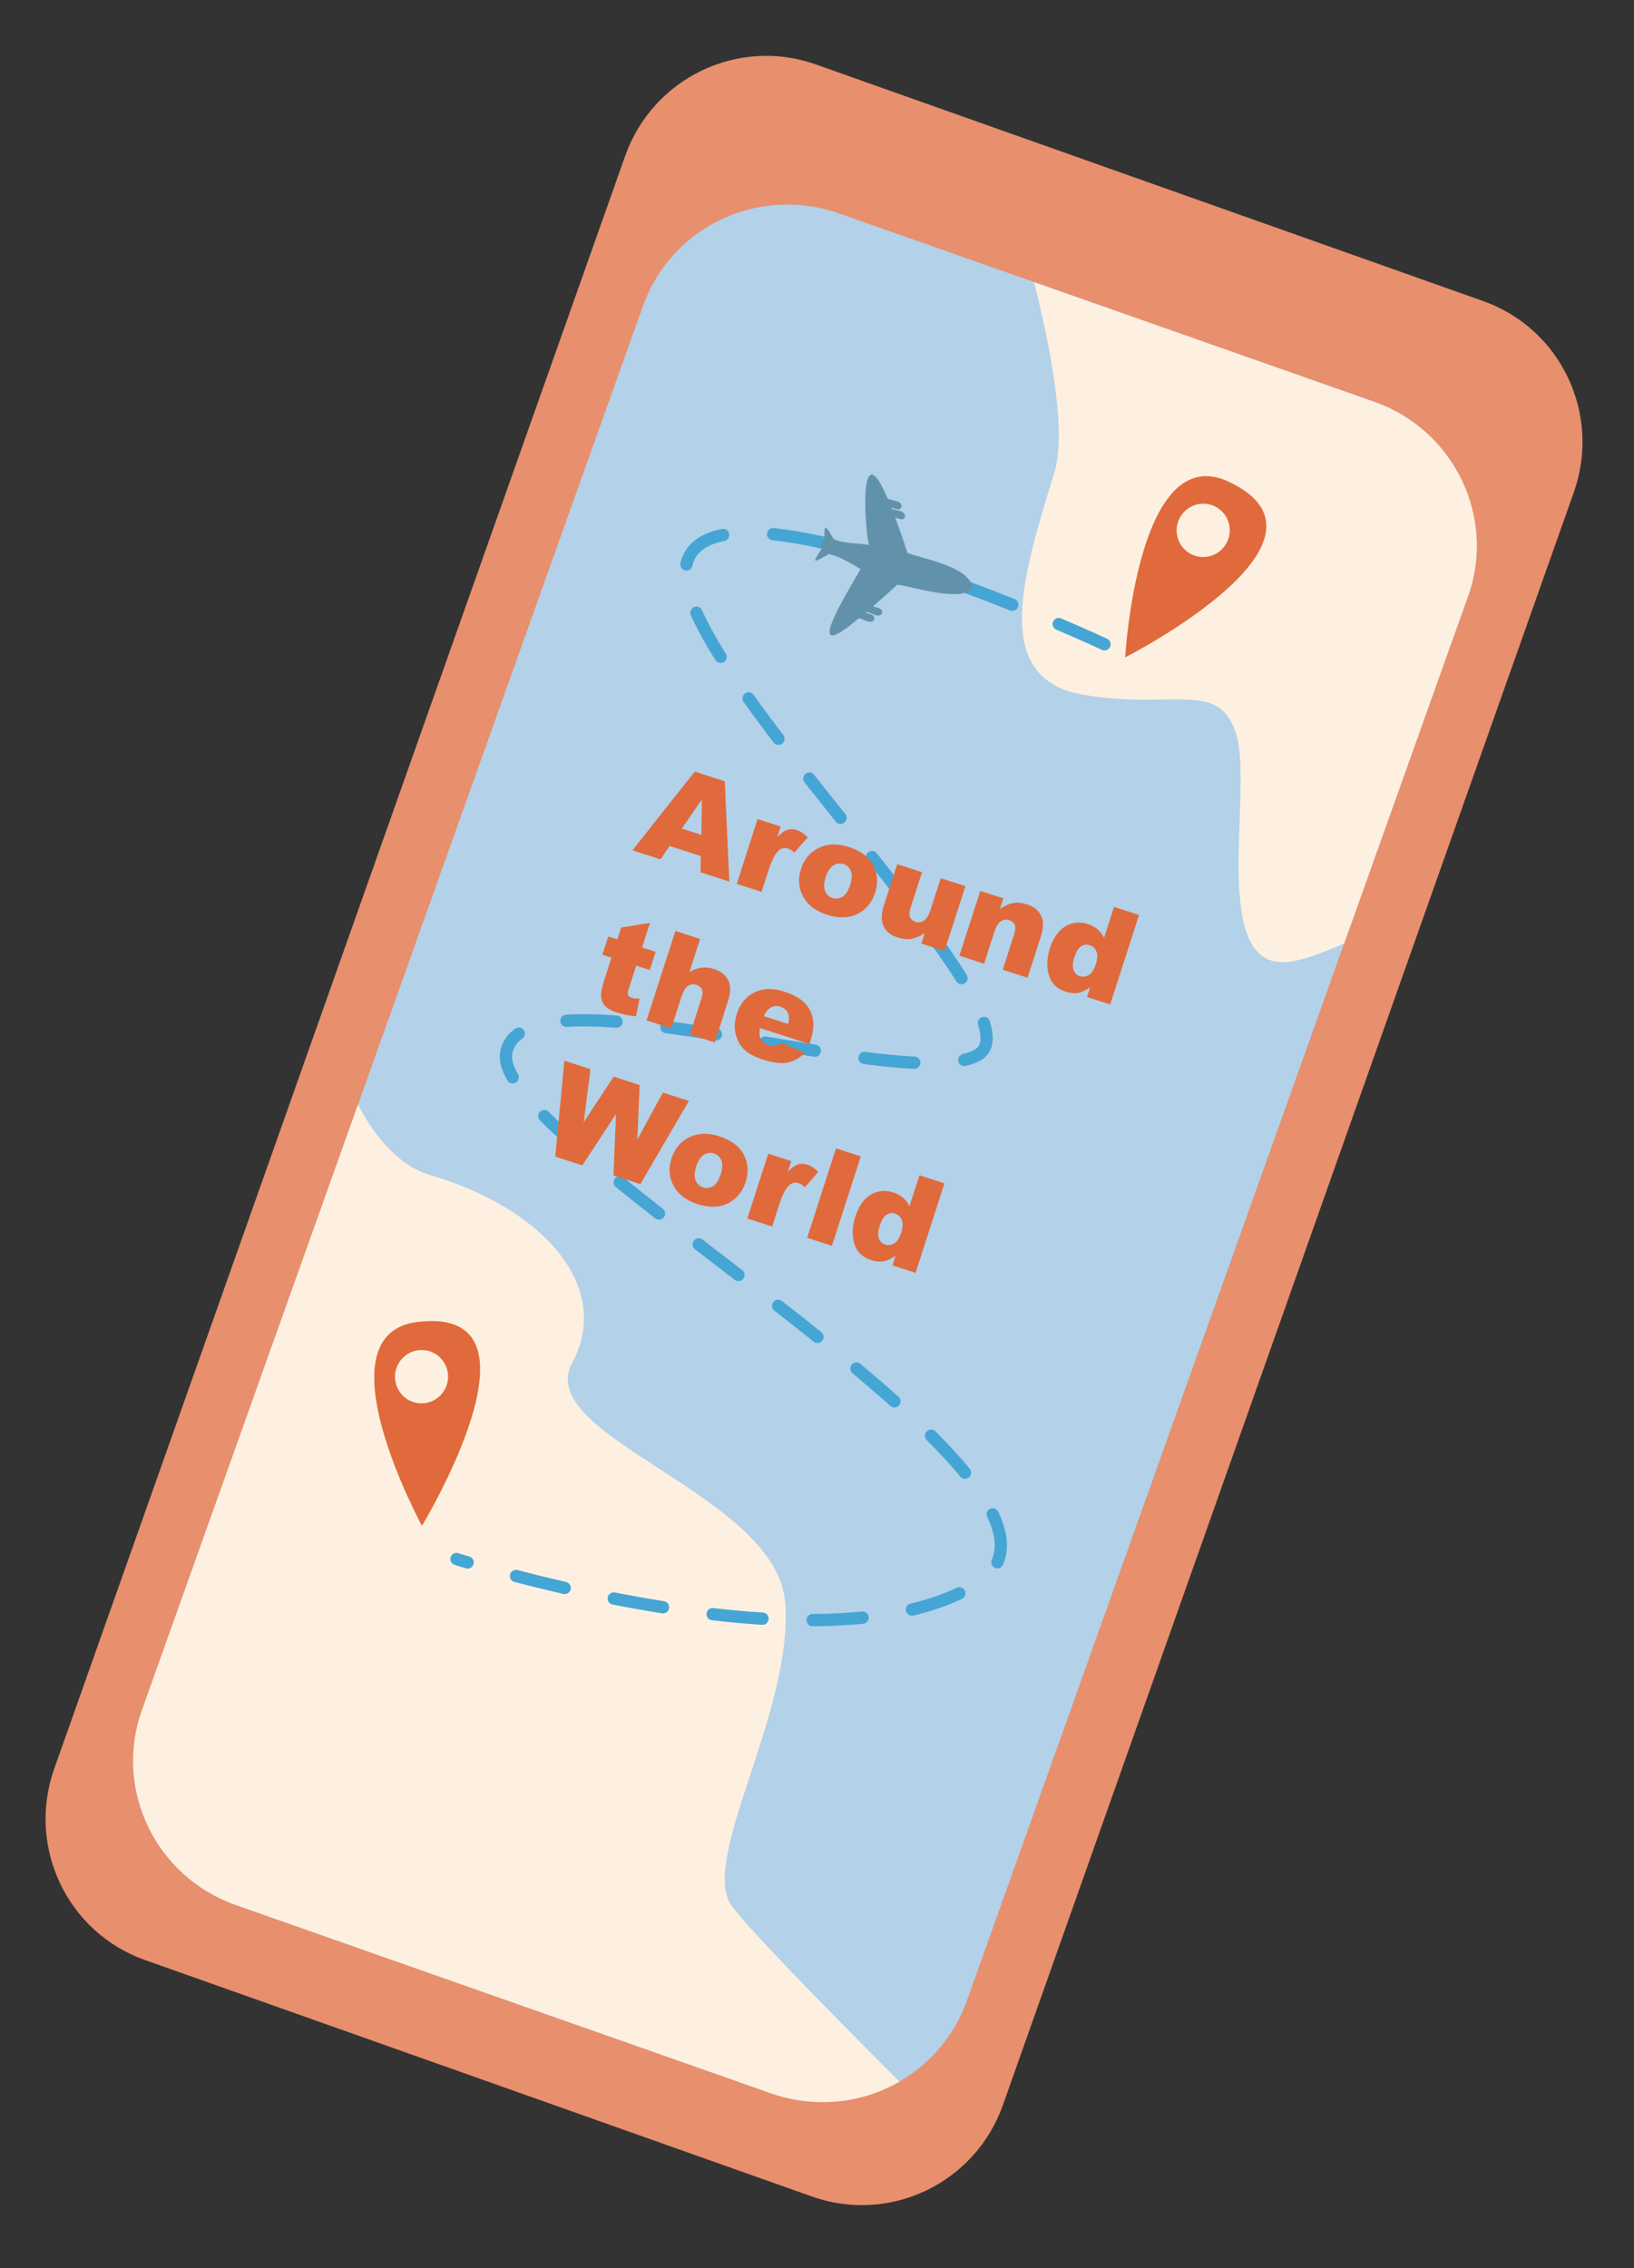 <svg width="178" height="247" viewBox="0 0 178 247" fill="none" xmlns="http://www.w3.org/2000/svg">
<rect x="0" y="0" width="178" height="247" fill="#333333" stroke="none"/>
<g clip-path="url(#clip0_81_4551)">
<path d="M88.478 239.218L15.768 213.443C7.313 210.444 2.898 201.118 5.91 192.613L68.101 16.983C71.114 8.478 80.414 4.016 88.869 7.015L161.579 32.791C170.039 35.791 174.456 45.112 171.443 53.617L109.252 229.247C106.239 237.752 96.944 242.216 88.484 239.215L88.478 239.218Z" fill="#E88F6D"/>
<path d="M86.645 228.662C85.736 228.501 84.832 228.261 83.95 227.953L25.679 207.456C16.965 204.391 12.377 194.884 15.453 186.259L70.039 33.325C72.782 25.645 80.64 21.11 88.73 22.541C89.639 22.703 90.544 22.938 91.421 23.25L149.691 43.746C158.405 46.812 162.992 56.323 159.913 64.942L105.33 217.882C102.587 225.563 94.729 230.097 86.639 228.666L86.645 228.662Z" fill="#B3D1E8"/>
<path d="M79.693 207.523C81.213 209.711 89.29 217.997 97.984 226.703C94.664 228.61 90.683 229.378 86.639 228.666C85.744 228.509 84.829 228.271 83.95 227.953L25.684 207.458C16.968 204.397 12.381 194.886 15.454 186.269L38.999 120.299C40.983 124.07 43.561 126.988 46.892 127.979C59.447 131.673 66.711 140.335 62.334 148.41C57.958 156.485 84.742 162.698 85.549 174.639C86.355 186.579 76.181 202.481 79.687 207.527L79.693 207.523Z" fill="#FDF0E0"/>
<path d="M159.918 64.944L146.431 102.737C144.055 103.791 142.034 104.509 140.586 104.726C131.538 106.077 136.529 86.309 134.704 80.086C132.878 73.863 127.844 77.4 117.885 75.634C107.924 73.874 111.383 62.686 114.847 51.5C116.093 47.487 114.839 39.434 112.647 30.729L149.693 43.757C158.408 46.818 162.995 56.329 159.922 64.945L159.918 64.944Z" fill="#FDF0E0"/>
<path d="M45.515 143.958C34.577 145.25 45.964 166.161 45.964 166.161C45.964 166.161 60.515 142.184 45.515 143.958ZM45.409 152.787C43.838 152.508 42.793 151.003 43.072 149.422C43.355 147.844 44.857 146.79 46.429 147.065C48.001 147.345 49.045 148.85 48.767 150.43C48.484 152.009 46.982 153.062 45.409 152.787Z" fill="#E06A3C"/>
<path d="M133.87 52.467C123.917 47.764 122.569 71.591 122.569 71.591C122.569 71.591 147.51 58.915 133.87 52.467ZM129.134 59.921C127.948 58.848 127.852 57.014 128.924 55.82C129.995 54.625 131.822 54.523 133.008 55.596C134.194 56.668 134.29 58.502 133.219 59.697C132.147 60.891 130.32 60.993 129.134 59.921Z" fill="#E06A3C"/>
<path d="M49.52 170.413C49.17 170.302 48.979 169.925 49.089 169.578C49.199 169.231 49.571 169.032 49.921 169.142L51.138 169.516L51.147 169.519C51.492 169.628 51.686 169.996 51.58 170.349C51.469 170.701 51.101 170.901 50.749 170.795L49.519 170.417L49.52 170.413ZM56.008 172.268C55.671 172.162 55.477 171.81 55.567 171.461C55.66 171.103 56.027 170.893 56.382 170.985C58.122 171.443 59.904 171.879 61.665 172.284C62.039 172.382 62.246 172.724 62.163 173.084C62.079 173.445 61.723 173.669 61.365 173.586C59.585 173.176 57.794 172.736 56.041 172.274C56.032 172.271 56.018 172.266 56.009 172.264L56.008 172.268ZM66.651 174.716C66.333 174.616 66.136 174.288 66.203 173.952C66.277 173.588 66.625 173.357 66.984 173.424C68.791 173.779 70.594 174.101 72.335 174.379C72.689 174.43 72.945 174.777 72.883 175.145C72.824 175.508 72.485 175.758 72.124 175.699C70.369 175.417 68.551 175.095 66.725 174.735C66.703 174.728 66.68 174.72 66.653 174.712L66.651 174.716ZM77.428 176.423C77.129 176.328 76.931 176.035 76.969 175.71C77.014 175.343 77.343 175.08 77.708 175.125C79.55 175.339 81.367 175.505 83.107 175.612C83.476 175.633 83.75 175.95 83.729 176.32C83.702 176.689 83.39 176.967 83.021 176.946C81.257 176.837 79.415 176.668 77.55 176.451C77.506 176.447 77.465 176.434 77.428 176.423ZM88.319 177.075C88.051 176.99 87.855 176.738 87.854 176.441C87.85 176.073 88.15 175.771 88.515 175.77C90.413 175.761 92.226 175.67 93.903 175.501C94.269 175.465 94.595 175.734 94.629 176.101C94.663 176.469 94.395 176.796 94.029 176.831C92.31 177.003 90.452 177.095 88.52 177.103C88.449 177.106 88.382 177.095 88.319 177.075ZM99.153 175.926C98.939 175.858 98.76 175.681 98.705 175.443C98.623 175.085 98.842 174.722 99.199 174.639C101.052 174.199 102.745 173.617 104.225 172.918C104.559 172.763 104.954 172.903 105.109 173.238C105.263 173.573 105.122 173.97 104.788 174.126C103.226 174.864 101.449 175.474 99.504 175.936C99.385 175.964 99.262 175.96 99.153 175.926ZM108.45 170.775C108.422 170.766 108.4 170.759 108.374 170.746C108.041 170.596 107.891 170.201 108.043 169.862C108.098 169.734 108.149 169.605 108.192 169.467C108.558 168.307 108.337 166.87 107.54 165.197C107.38 164.865 107.52 164.468 107.851 164.306C108.182 164.144 108.578 164.284 108.737 164.62C109.683 166.612 109.926 168.376 109.454 169.871C109.397 170.053 109.329 170.238 109.248 170.414C109.11 170.727 108.757 170.877 108.444 170.778L108.45 170.775ZM104.922 161.01C104.804 160.973 104.696 160.904 104.608 160.801C103.604 159.58 102.377 158.243 100.953 156.829C100.69 156.57 100.688 156.148 100.951 155.884C101.209 155.623 101.629 155.621 101.892 155.879C103.346 157.323 104.608 158.695 105.637 159.949C105.872 160.235 105.83 160.653 105.545 160.89C105.363 161.039 105.13 161.081 104.921 161.015L104.922 161.01ZM97.236 153.245C97.149 153.218 97.069 153.172 96.994 153.108C95.745 151.996 94.358 150.8 92.867 149.555C92.585 149.321 92.548 148.902 92.783 148.615C93.017 148.332 93.441 148.29 93.72 148.529C95.22 149.78 96.623 150.987 97.878 152.111C98.152 152.353 98.177 152.778 97.931 153.052C97.752 153.257 97.475 153.325 97.234 153.249L97.236 153.245ZM88.854 146.225C88.777 146.2 88.704 146.162 88.64 146.112C87.231 144.984 85.798 143.854 84.353 142.73C84.065 142.503 84.012 142.085 84.239 141.795C84.465 141.504 84.882 141.45 85.171 141.677C86.618 142.807 88.056 143.938 89.468 145.072C89.755 145.303 89.803 145.72 89.572 146.009C89.397 146.23 89.107 146.31 88.853 146.229L88.854 146.225ZM80.243 139.489C80.17 139.466 80.102 139.429 80.036 139.384L75.705 136.048C75.415 135.826 75.358 135.406 75.586 135.111C75.813 134.821 76.231 134.762 76.519 134.988L80.85 138.324C81.14 138.546 81.197 138.966 80.969 139.261C80.792 139.491 80.501 139.575 80.241 139.494L80.243 139.489ZM71.591 132.801C71.519 132.778 71.446 132.74 71.382 132.689C69.894 131.527 68.458 130.391 67.089 129.28C66.802 129.049 66.76 128.629 66.991 128.34C67.222 128.051 67.641 128.007 67.928 128.239C69.289 129.341 70.72 130.476 72.2 131.631C72.489 131.858 72.542 132.277 72.315 132.567C72.139 132.793 71.847 132.877 71.588 132.795L71.591 132.801ZM63.109 125.895C63.027 125.869 62.947 125.823 62.875 125.766C61.266 124.369 59.944 123.143 58.825 122.016C58.567 121.754 58.566 121.331 58.827 121.072C59.089 120.813 59.51 120.81 59.767 121.072C60.859 122.175 62.158 123.379 63.744 124.754C64.023 124.992 64.049 125.418 63.812 125.694C63.631 125.904 63.355 125.972 63.109 125.895ZM55.646 117.959C55.492 117.91 55.359 117.808 55.272 117.655C54.584 116.463 54.329 115.448 54.488 114.564C54.519 114.387 54.561 114.22 54.613 114.056C54.87 113.242 55.376 112.558 56.125 112.02C56.423 111.803 56.841 111.874 57.052 112.172C57.267 112.471 57.196 112.886 56.898 113.103C56.386 113.474 56.052 113.917 55.882 114.456C55.847 114.565 55.821 114.678 55.799 114.796C55.699 115.353 55.911 116.088 56.428 116.985C56.612 117.304 56.504 117.712 56.185 117.898C56.015 117.995 55.825 118.01 55.652 117.956L55.646 117.959ZM61.5 111.807C61.246 111.727 61.054 111.495 61.039 111.209C61.016 110.84 61.294 110.526 61.662 110.502C63.228 110.403 65.041 110.437 67.21 110.598C67.578 110.619 67.85 110.946 67.819 111.313C67.793 111.682 67.471 111.957 67.105 111.927C65.001 111.771 63.241 111.738 61.737 111.832C61.656 111.836 61.575 111.825 61.497 111.801L61.5 111.807ZM72.386 112.488C72.082 112.392 71.887 112.089 71.929 111.766C71.98 111.4 72.311 111.143 72.675 111.192C74.259 111.4 75.982 111.658 78.096 111.993C78.463 112.048 78.705 112.391 78.644 112.759C78.584 113.122 78.246 113.371 77.88 113.311C75.777 112.974 74.067 112.722 72.494 112.512C72.455 112.509 72.418 112.498 72.382 112.486L72.386 112.488ZM83.176 114.173C82.867 114.076 82.666 113.761 82.721 113.427C82.781 113.064 83.129 112.817 83.489 112.88L83.611 112.904C85.386 113.202 87.152 113.498 88.871 113.769C89.229 113.822 89.48 114.167 89.421 114.53C89.361 114.893 89.022 115.143 88.656 115.083C86.933 114.811 85.167 114.515 83.387 114.215L83.263 114.196C83.232 114.186 83.203 114.182 83.176 114.173ZM93.966 115.854C93.666 115.759 93.466 115.46 93.509 115.132C93.555 114.764 93.891 114.509 94.257 114.554C96.351 114.822 98.112 114.991 99.642 115.067C100.011 115.088 100.293 115.398 100.271 115.768C100.251 116.133 99.941 116.417 99.572 116.401C98.006 116.324 96.21 116.155 94.083 115.88C94.044 115.878 94.003 115.865 93.966 115.854ZM104.843 116.074C104.629 116.007 104.45 115.83 104.395 115.592C104.313 115.234 104.533 114.871 104.889 114.788C105.392 114.665 105.815 114.512 106.154 114.327C106.45 114.165 106.634 113.946 106.729 113.645C106.88 113.165 106.817 112.477 106.548 111.603C106.439 111.252 106.632 110.876 106.987 110.767C107.337 110.656 107.71 110.85 107.818 111.205C108.178 112.363 108.235 113.291 107.997 114.045C107.797 114.68 107.392 115.17 106.788 115.502C106.346 115.745 105.809 115.942 105.193 116.089C105.074 116.117 104.95 116.113 104.841 116.079L104.843 116.074ZM104.537 107.156C104.392 107.11 104.262 107.014 104.176 106.876C103.359 105.568 102.357 104.101 101.121 102.395C100.905 102.096 100.972 101.68 101.266 101.461C101.564 101.244 101.98 101.305 102.195 101.604C103.453 103.337 104.472 104.829 105.304 106.167C105.5 106.48 105.405 106.892 105.094 107.085C104.921 107.191 104.719 107.213 104.542 107.157L104.537 107.156ZM98.165 98.267C98.042 98.228 97.926 98.152 97.841 98.04C96.758 96.643 95.625 95.21 94.462 93.748C94.233 93.46 94.281 93.038 94.567 92.812C94.855 92.581 95.271 92.627 95.5 92.915C96.667 94.379 97.802 95.822 98.89 97.22C99.113 97.511 99.062 97.927 98.774 98.158C98.595 98.297 98.365 98.33 98.165 98.267ZM91.362 89.695C91.239 89.657 91.133 89.583 91.045 89.48C89.905 88.055 88.759 86.618 87.637 85.2C87.408 84.911 87.461 84.491 87.747 84.264C88.035 84.034 88.455 84.081 88.678 84.372C89.798 85.796 90.941 87.227 92.083 88.647C92.312 88.935 92.265 89.352 91.982 89.585C91.802 89.729 91.57 89.766 91.365 89.701L91.362 89.695ZM84.603 81.097C84.476 81.057 84.36 80.98 84.275 80.868C83.045 79.254 81.976 77.812 81.01 76.452C80.795 76.153 80.865 75.738 81.164 75.521C81.462 75.303 81.88 75.375 82.091 75.672C83.047 77.014 84.109 78.449 85.333 80.051C85.556 80.343 85.499 80.762 85.208 80.987C85.029 81.126 84.804 81.156 84.604 81.093L84.603 81.097ZM78.29 72.162C78.144 72.116 78.015 72.02 77.928 71.882C76.788 70.061 75.891 68.421 75.26 67.001C75.11 66.668 75.261 66.268 75.598 66.118C75.932 65.962 76.324 66.116 76.476 66.456C77.082 67.817 77.949 69.407 79.057 71.173C79.253 71.486 79.158 71.898 78.847 72.092C78.674 72.198 78.472 72.22 78.294 72.164L78.29 72.162ZM74.576 62.103C74.257 62.002 74.061 61.674 74.127 61.338C74.155 61.187 74.195 61.043 74.238 60.906C74.295 60.728 74.363 60.559 74.441 60.392C75.139 58.955 76.555 58.015 78.649 57.605C79.007 57.532 79.357 57.768 79.427 58.132C79.499 58.491 79.263 58.844 78.9 58.915C77.216 59.248 76.148 59.921 75.63 60.979C75.577 61.083 75.537 61.195 75.501 61.309C75.47 61.406 75.446 61.498 75.425 61.597C75.356 61.957 75.007 62.194 74.644 62.124C74.621 62.117 74.598 62.11 74.571 62.102L74.576 62.103ZM120.123 70.804C120.096 70.795 120.069 70.787 120.043 70.773C120.025 70.768 118.087 69.86 115.069 68.572C114.731 68.425 114.574 68.034 114.72 67.698C114.868 67.357 115.256 67.204 115.591 67.345C118.63 68.645 120.586 69.558 120.604 69.564C120.935 69.719 121.08 70.116 120.925 70.449C120.783 70.756 120.437 70.903 120.123 70.804ZM84.008 58.803C83.713 58.71 83.516 58.417 83.55 58.101C83.592 57.732 83.915 57.468 84.282 57.508C85.903 57.678 87.736 57.984 89.73 58.428C90.09 58.521 90.312 58.863 90.233 59.225C90.154 59.587 89.798 59.811 89.438 59.733C87.491 59.299 85.707 58.997 84.139 58.834C84.095 58.831 84.048 58.821 84.007 58.808L84.008 58.803ZM110.089 66.503C110.089 66.503 110.057 66.493 110.039 66.487C108.455 65.852 106.746 65.187 104.965 64.525C104.621 64.396 104.446 64.015 104.576 63.669C104.705 63.322 105.094 63.134 105.43 63.275C107.219 63.94 108.938 64.608 110.531 65.246C110.872 65.384 111.035 65.771 110.898 66.11C110.77 66.436 110.407 66.603 110.08 66.5L110.089 66.503ZM94.662 61.079C94.32 60.971 94.121 60.607 94.226 60.258C94.328 59.903 94.697 59.698 95.049 59.804C96.783 60.311 98.538 60.865 100.278 61.449C100.625 61.568 100.811 61.944 100.696 62.294C100.582 62.64 100.207 62.828 99.866 62.721L99.853 62.716C98.135 62.139 96.394 61.59 94.678 61.089L94.665 61.085L94.662 61.079Z" fill="#45A5D5"/>
<path d="M105.947 63.916C105.468 61.71 100.672 60.865 98.863 60.229C98.628 59.501 98.11 57.941 97.52 56.358C97.864 56.457 98.413 56.776 98.585 56.278C98.674 55.567 97.605 55.647 97.152 55.403C97.131 55.357 97.116 55.312 97.095 55.265C97.451 55.357 98.019 55.712 98.206 55.198C98.286 54.47 97.168 54.559 96.7 54.301C93.636 47.075 94.117 56.878 94.653 59.348C93.367 59.098 92.004 59.266 90.808 58.687C90.025 57.38 89.74 56.778 89.812 58.66C89.457 58.88 89.304 59.399 89.502 59.768C88.381 61.499 88.594 61.285 90.311 60.34C91.569 60.616 92.628 61.347 93.742 61.965C92.733 63.882 86.805 73.085 93.548 67.334C94.063 67.381 94.915 68.102 95.24 67.451C95.366 66.893 94.647 66.877 94.29 66.724C94.323 66.7 94.353 66.669 94.385 66.644C94.906 66.688 95.76 67.419 96.091 66.765C96.216 66.196 95.474 66.188 95.109 66.028C96.195 65.09 97.201 64.181 97.752 63.672C99.385 63.865 105.094 65.731 105.949 63.926L105.947 63.916Z" fill="#6292AB"/>
<path d="M76.347 93.229L72.945 92.13L71.956 93.587L68.898 92.602L75.685 84.032L78.951 85.087L79.45 96.006L76.316 94.992L76.347 93.229ZM76.401 90.92L76.461 87.07L74.274 90.233L76.401 90.92Z" fill="#E06A3C"/>
<path d="M82.525 89.204L85.044 90.014L84.669 91.171C85.071 90.751 85.435 90.484 85.754 90.378C86.072 90.273 86.419 90.282 86.801 90.402C87.201 90.528 87.592 90.792 87.986 91.193L86.533 92.85C86.258 92.612 86.028 92.47 85.844 92.406C85.489 92.294 85.171 92.35 84.884 92.581C84.472 92.903 84.088 93.631 83.721 94.761L82.959 97.128L80.256 96.255L82.533 89.196L82.525 89.204Z" fill="#E06A3C"/>
<path d="M87.251 94.648C87.6 93.573 88.243 92.801 89.194 92.338C90.141 91.873 91.231 91.84 92.46 92.237C93.866 92.691 94.798 93.442 95.251 94.495C95.614 95.342 95.643 96.246 95.333 97.213C94.986 98.299 94.338 99.07 93.396 99.536C92.455 99.998 91.352 100.027 90.091 99.619C88.962 99.253 88.145 98.674 87.632 97.874C87.006 96.882 86.883 95.814 87.254 94.654L87.251 94.648ZM89.952 95.511C89.754 96.141 89.725 96.645 89.883 97.031C90.037 97.412 90.307 97.668 90.693 97.789C91.084 97.913 91.448 97.867 91.791 97.653C92.134 97.435 92.412 97 92.624 96.344C92.817 95.731 92.843 95.237 92.688 94.856C92.533 94.476 92.271 94.228 91.9 94.106C91.505 93.981 91.136 94.025 90.781 94.245C90.427 94.465 90.15 94.885 89.949 95.505L89.952 95.511Z" fill="#E06A3C"/>
<path d="M102.881 103.564L100.367 102.755L100.738 101.611C100.214 101.958 99.727 102.172 99.283 102.248C98.839 102.324 98.335 102.275 97.781 102.095C97.042 101.857 96.532 101.445 96.255 100.865C95.978 100.286 95.987 99.53 96.288 98.605L97.736 94.113L100.439 94.986L99.19 98.867C99.05 99.31 99.028 99.65 99.132 99.889C99.237 100.128 99.434 100.296 99.729 100.389C100.052 100.491 100.353 100.455 100.64 100.274C100.927 100.093 101.173 99.679 101.381 99.036L102.477 95.639L105.167 96.507L102.89 103.566L102.881 103.564Z" fill="#E06A3C"/>
<path d="M106.792 97.03L109.297 97.835L108.924 98.984C109.449 98.637 109.937 98.419 110.386 98.344C110.835 98.265 111.334 98.317 111.883 98.495C112.627 98.735 113.136 99.147 113.418 99.728C113.695 100.308 113.686 101.064 113.383 101.993L111.938 106.481L109.234 105.608L110.483 101.726C110.623 101.283 110.645 100.943 110.541 100.704C110.435 100.47 110.238 100.302 109.942 100.209C109.615 100.106 109.314 100.142 109.032 100.324C108.749 100.506 108.503 100.921 108.296 101.564L107.202 104.952L104.512 104.083L106.789 97.024L106.792 97.03Z" fill="#E06A3C"/>
<path d="M124.082 99.64L120.938 109.385L118.419 108.576L118.749 107.529C118.259 107.862 117.843 108.057 117.498 108.119C117.044 108.197 116.58 108.161 116.105 108.006C115.147 107.699 114.536 107.1 114.265 106.2C113.997 105.307 114.028 104.337 114.369 103.289C114.747 102.122 115.311 101.315 116.07 100.876C116.828 100.437 117.634 100.355 118.496 100.632C118.914 100.763 119.272 100.962 119.568 101.211C119.863 101.465 120.099 101.775 120.269 102.14L121.359 98.766L124.076 99.644L124.082 99.64ZM119.387 104.967C119.563 104.41 119.584 103.964 119.439 103.617C119.293 103.27 119.042 103.035 118.683 102.921C118.37 102.822 118.066 102.867 117.77 103.06C117.474 103.253 117.227 103.658 117.027 104.273C116.846 104.849 116.816 105.307 116.945 105.644C117.078 105.982 117.303 106.204 117.626 106.306C117.971 106.415 118.299 106.372 118.616 106.176C118.933 105.98 119.191 105.574 119.389 104.963L119.387 104.967Z" fill="#E06A3C"/>
<path d="M70.811 100.496L69.944 103.181L71.423 103.658L70.784 105.637L69.305 105.16L68.501 107.66C68.406 107.962 68.37 108.171 68.394 108.284C68.433 108.462 68.563 108.589 68.786 108.659C68.986 108.722 69.28 108.755 69.675 108.754L69.271 110.686C68.558 110.617 67.914 110.489 67.336 110.307C66.663 110.095 66.203 109.844 65.939 109.57C65.676 109.296 65.528 108.958 65.489 108.559C65.45 108.159 65.559 107.561 65.811 106.776L66.609 104.295L65.618 103.982L66.26 101.994L67.251 102.307L67.668 101.016L70.816 100.497L70.811 100.496Z" fill="#E06A3C"/>
<path d="M73.574 101.387L76.264 102.256L75.107 105.845C75.594 105.582 76.048 105.428 76.463 105.379C76.877 105.333 77.331 105.386 77.825 105.547C78.555 105.782 79.06 106.193 79.336 106.777C79.611 107.361 79.604 108.113 79.303 109.038L77.857 113.525L75.153 112.652L76.403 108.771C76.543 108.328 76.565 107.988 76.46 107.749C76.354 107.515 76.157 107.347 75.862 107.254C75.534 107.151 75.233 107.186 74.951 107.368C74.669 107.551 74.423 107.965 74.215 108.608L73.121 111.996L70.431 111.128L73.575 101.383L73.574 101.387Z" fill="#E06A3C"/>
<path d="M88.183 113.698L82.79 111.957C82.699 112.405 82.71 112.765 82.829 113.039C82.991 113.427 83.278 113.688 83.7 113.826C83.963 113.909 84.238 113.926 84.516 113.868C84.688 113.831 84.894 113.731 85.129 113.574L87.701 114.672C87.069 115.251 86.413 115.602 85.74 115.726C85.066 115.85 84.195 115.741 83.125 115.393C82.195 115.095 81.506 114.727 81.059 114.289C80.613 113.852 80.304 113.293 80.136 112.606C79.972 111.922 80.013 111.191 80.262 110.416C80.62 109.313 81.257 108.529 82.18 108.076C83.104 107.619 84.182 107.592 85.42 107.993C86.426 108.321 87.168 108.725 87.652 109.22C88.136 109.714 88.436 110.301 88.552 110.976C88.668 111.655 88.579 112.461 88.275 113.391L88.179 113.697L88.183 113.698ZM85.862 111.519C85.978 110.978 85.96 110.56 85.804 110.26C85.649 109.96 85.39 109.752 85.019 109.63C84.591 109.495 84.194 109.551 83.827 109.812C83.597 109.97 83.387 110.256 83.209 110.662L85.858 111.517L85.862 111.519Z" fill="#E06A3C"/>
<path d="M61.479 115.518L64.323 116.436L63.588 122.222L66.845 117.251L69.68 118.166L69.428 124.1L72.211 118.984L75.042 119.897L69.761 128.953L66.826 128.007L67.105 121.322L63.433 126.911L60.493 125.964L61.478 115.523L61.479 115.518Z" fill="#E06A3C"/>
<path d="M73.146 126.162C73.495 125.087 74.138 124.315 75.089 123.851C76.036 123.386 77.126 123.353 78.355 123.751C79.761 124.204 80.694 124.956 81.146 126.008C81.509 126.856 81.539 127.76 81.228 128.727C80.876 129.812 80.233 130.583 79.291 131.05C78.351 131.512 77.247 131.54 75.986 131.133C74.857 130.766 74.036 130.186 73.528 129.388C72.901 128.396 72.778 127.327 73.149 126.168L73.146 126.162ZM75.846 127.029C75.647 127.66 75.618 128.163 75.776 128.549C75.931 128.93 76.201 129.186 76.587 129.307C76.978 129.431 77.342 129.385 77.684 129.171C78.028 128.953 78.305 128.518 78.517 127.862C78.711 127.249 78.737 126.755 78.582 126.375C78.427 125.994 78.165 125.746 77.794 125.624C77.398 125.499 77.03 125.543 76.675 125.763C76.321 125.983 76.044 126.403 75.843 127.023L75.846 127.029Z" fill="#E06A3C"/>
<path d="M83.681 125.642L86.2 126.452L85.824 127.609C86.227 127.189 86.59 126.926 86.909 126.816C87.228 126.71 87.575 126.719 87.956 126.84C88.356 126.966 88.746 127.235 89.141 127.631L87.688 129.292C87.413 129.055 87.183 128.912 86.998 128.849C86.643 128.737 86.326 128.792 86.038 129.023C85.627 129.346 85.242 130.073 84.876 131.204L84.114 133.571L81.41 132.698L83.687 125.639L83.681 125.642Z" fill="#E06A3C"/>
<path d="M91.072 125.06L93.771 125.931L90.627 135.676L87.928 134.804L91.072 125.06Z" fill="#E06A3C"/>
<path d="M102.88 128.87L99.736 138.615L97.218 137.805L97.548 136.759C97.058 137.092 96.641 137.287 96.297 137.349C95.843 137.427 95.379 137.391 94.903 137.236C93.947 136.924 93.332 136.323 93.064 135.43C92.796 134.536 92.827 133.566 93.168 132.518C93.546 131.351 94.112 130.54 94.87 130.101C95.628 129.662 96.434 129.58 97.296 129.857C97.714 129.988 98.072 130.187 98.368 130.436C98.663 130.69 98.9 131 99.069 131.365L100.159 127.991L102.876 128.868L102.88 128.87ZM98.186 134.197C98.362 133.639 98.382 133.194 98.237 132.846C98.092 132.499 97.841 132.264 97.482 132.151C97.168 132.052 96.864 132.097 96.568 132.29C96.273 132.483 96.025 132.887 95.826 133.503C95.644 134.078 95.615 134.536 95.743 134.873C95.877 135.212 96.102 135.433 96.424 135.535C96.77 135.644 97.098 135.602 97.415 135.406C97.732 135.209 97.988 134.808 98.188 134.192L98.186 134.197Z" fill="#E06A3C"/>
</g>
<defs>
<clipPath id="clip0_81_4551">
<rect width="116.067" height="221.583" fill="white" transform="translate(66.661) rotate(17.508)"/>
</clipPath>
</defs>
</svg>
